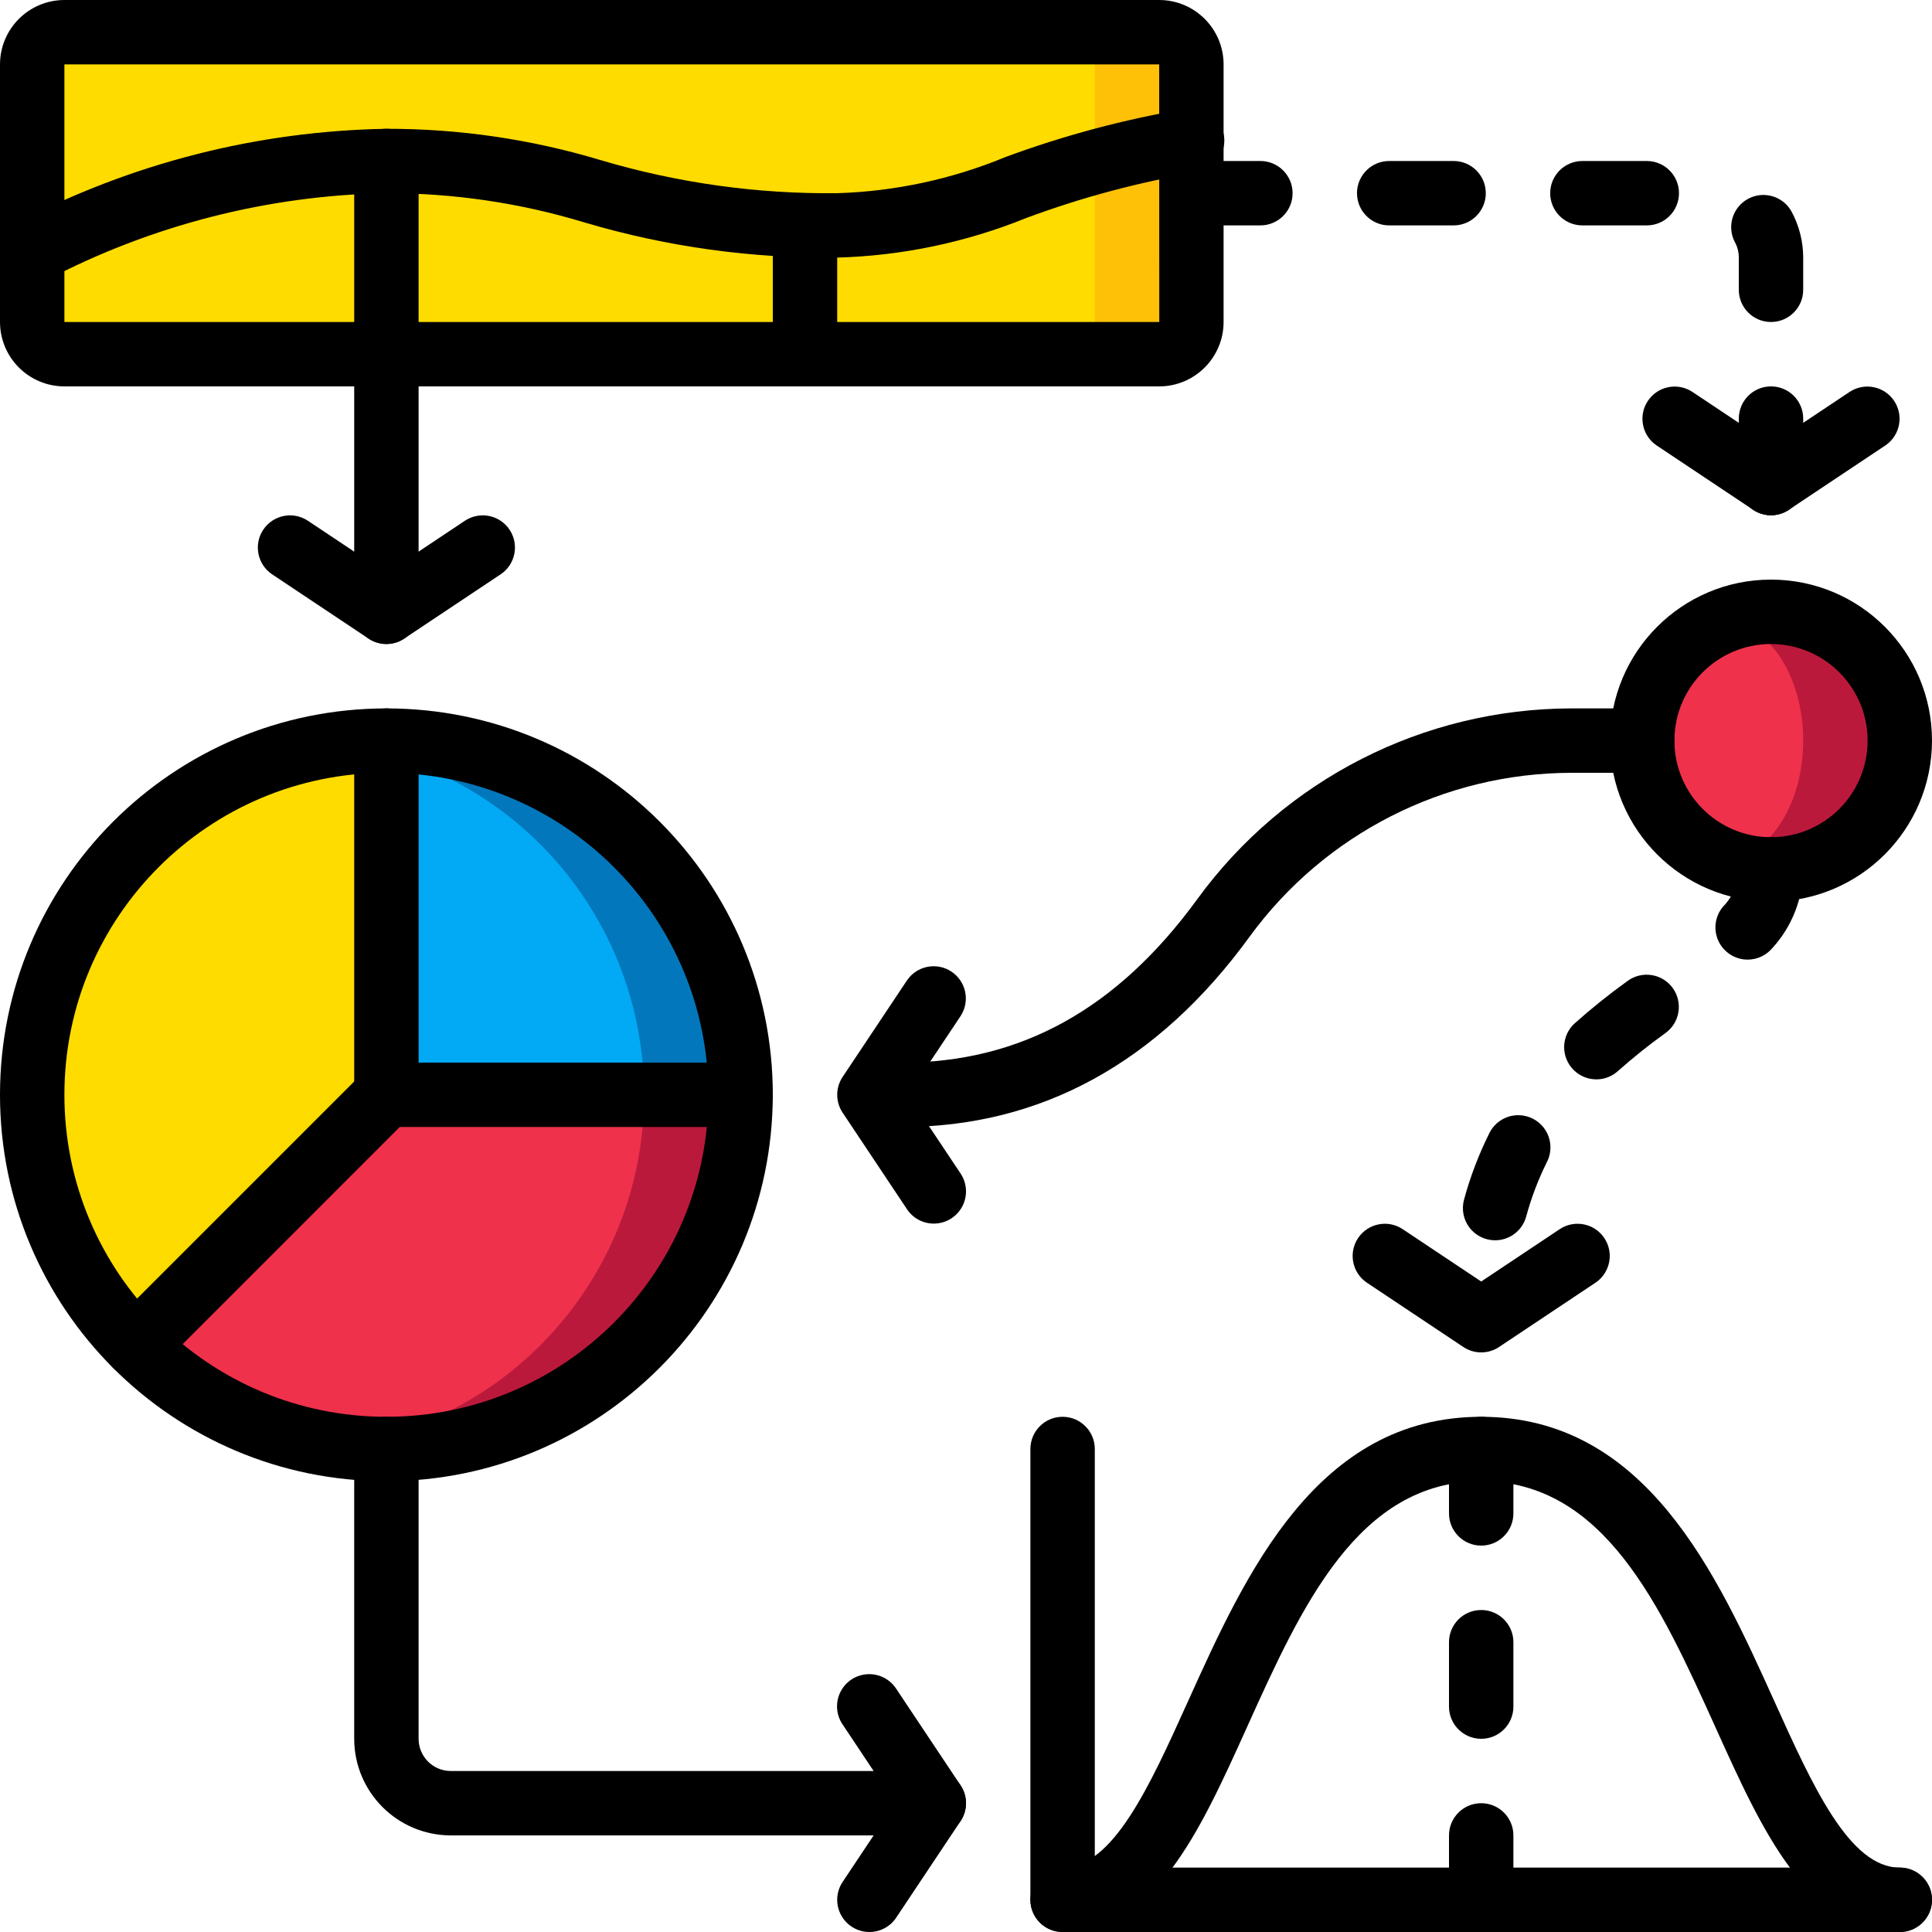 <svg height="512pt" viewBox="0 0 512 512" width="512pt" xmlns="http://www.w3.org/2000/svg"><path d="m196.266 290.133c.016 24.898-9.871 48.785-27.477 66.391-17.605 17.605-41.488 27.492-66.391 27.477-4.285.035-8.562-.281-12.797-.938-46.449-6.363-81.066-46.047-81.066-92.93 0-46.883 34.617-86.566 81.066-92.926 4.234-.66 8.512-.973 12.797-.941 24.902-.012 48.785 9.871 66.391 27.477 17.605 17.609 27.492 41.492 27.477 66.391zm0 0" fill="#bb193b"/><path d="m170.668 290.133c.051 46.902-34.594 86.613-81.066 92.93-46.449-6.363-81.066-46.047-81.066-92.93 0-46.883 34.617-86.566 81.066-92.926 46.473 6.312 81.117 46.023 81.066 92.926zm0 0" fill="#ef314c"/><path d="m17.066 8.535h290.133c4.715 0 8.535 3.82 8.535 8.531v68.266c0 4.715-3.82 8.535-8.535 8.535h-290.133c-4.711 0-8.531-3.82-8.531-8.535v-68.266c0-4.711 3.82-8.531 8.531-8.531zm0 0" fill="#fec108"/><path d="m17.066 8.535h264.535c4.711 0 8.531 3.82 8.531 8.531v68.266c0 4.715-3.82 8.535-8.531 8.535h-264.535c-4.711 0-8.531-3.82-8.531-8.535v-68.266c0-4.711 3.82-8.531 8.531-8.531zm0 0" fill="#ffdc00"/><path d="m196.266 290.133h-93.867v-93.867c24.902-.012 48.785 9.871 66.391 27.477 17.605 17.609 27.492 41.492 27.477 66.391zm0 0" fill="#0377bc"/><path d="m170.668 290.133h-68.27v-90.281c40.41 11.406 68.301 48.293 68.27 90.281zm0 0" fill="#02a9f4"/><path d="m102.398 196.266v93.867l-66.387 66.391c-26.836-26.855-34.859-67.227-20.328-102.301 14.527-35.074 48.75-57.945 86.715-57.957zm0 0" fill="#ffdc00"/><path d="m503.465 196.266c.004 9.055-3.59 17.738-9.992 24.141s-15.086 9.996-24.141 9.992c-4.395.035-8.754-.836-12.797-2.559-12.891-5.184-21.336-17.68-21.336-31.574 0-13.891 8.445-26.391 21.336-31.574 4.043-1.719 8.402-2.594 12.797-2.559 9.055-.004 17.738 3.594 24.141 9.996s9.996 15.086 9.992 24.137zm0 0" fill="#bb193b"/><path d="m477.867 196.266c0-17.438-9.551-31.574-21.332-31.574-11.785 0-21.336 14.137-21.336 31.574s9.551 31.574 21.336 31.574c11.781 0 21.332-14.137 21.332-31.574zm0 0" fill="#ef314c"/><path d="m307.199 102.398h-290.133c-9.422-.012-17.055-7.645-17.066-17.066v-68.266c.012-9.422 7.645-17.055 17.066-17.066h290.133c9.422.012 17.055 7.645 17.066 17.066v68.266c-.012 9.422-7.645 17.055-17.066 17.066zm-290.133-85.332v68.266h290.152l-.02-68.266zm0 0"/><path d="m8.543 75.133c-3.938.004-7.363-2.688-8.297-6.508-.934-3.824.867-7.789 4.363-9.602 30.215-15.789 63.699-24.312 97.789-24.891 19.273-.035 38.441 2.773 56.895 8.336 20.305 6.02 41.395 8.965 62.574 8.73 15.293-.473 30.375-3.707 44.516-9.551 15.566-5.762 31.641-10.047 48.008-12.805 3.047-.559 6.152.578 8.121 2.965 1.969 2.391 2.488 5.656 1.359 8.539-1.129 2.883-3.73 4.926-6.797 5.344-15.391 2.605-30.5 6.656-45.133 12.094-15.934 6.453-32.891 10.004-50.074 10.48-22.672.27-45.25-2.871-66.988-9.316-17.012-5.168-34.699-7.781-52.48-7.75-31.355.57-62.152 8.438-89.941 22.977-1.207.629-2.551.957-3.914.957zm0 0"/><path d="m102.398 102.398c-4.711 0-8.531-3.82-8.531-8.531v-51.199c0-4.715 3.82-8.535 8.531-8.535 4.715 0 8.535 3.82 8.535 8.535v51.199c0 4.711-3.82 8.531-8.535 8.531zm0 0"/><path d="m213.332 102.398c-4.711 0-8.531-3.82-8.531-8.531v-34.133c0-4.715 3.82-8.535 8.531-8.535 4.715 0 8.535 3.82 8.535 8.535v34.133c0 4.711-3.82 8.531-8.535 8.531zm0 0"/><path d="m469.332 238.934c-23.562 0-42.664-19.102-42.664-42.668 0-23.562 19.102-42.664 42.664-42.664 23.566 0 42.668 19.102 42.668 42.664-.027 23.555-19.113 42.641-42.668 42.668zm0-68.266c-14.137 0-25.598 11.461-25.598 25.598 0 14.141 11.461 25.602 25.598 25.602 14.141 0 25.602-11.461 25.602-25.602-.016-14.133-11.469-25.582-25.602-25.598zm0 0"/><path d="m469.332 136.535c-4.711 0-8.531-3.824-8.531-8.535v-17.066c0-4.715 3.82-8.535 8.531-8.535 4.715 0 8.535 3.82 8.535 8.535v17.066c0 4.711-3.82 8.535-8.535 8.535zm0-51.203c-4.711 0-8.531-3.82-8.531-8.531v-8.535c.004-1.434-.355-2.844-1.043-4.098-2.168-4.129-.621-9.23 3.473-11.461s9.219-.766 11.512 3.293c2.047 3.766 3.121 7.98 3.125 12.266v8.535c0 4.711-3.82 8.531-8.535 8.531zm-32.914-25.598h-17.066c-4.715 0-8.535-3.82-8.535-8.535 0-4.711 3.82-8.531 8.535-8.531h17.066c4.711 0 8.531 3.82 8.531 8.531 0 4.715-3.82 8.535-8.531 8.535zm-51.199 0h-17.07c-4.711 0-8.531-3.82-8.531-8.535 0-4.711 3.82-8.531 8.531-8.531h17.07c4.711 0 8.531 3.82 8.531 8.531 0 4.715-3.82 8.535-8.531 8.535zm-51.203 0h-17.066c-4.711 0-8.531-3.82-8.531-8.535 0-4.711 3.82-8.531 8.531-8.531h17.066c4.715 0 8.535 3.82 8.535 8.531 0 4.715-3.82 8.535-8.535 8.535zm0 0"/><path d="m469.344 136.535c-3.762 0-7.082-2.457-8.176-6.059-1.094-3.598.301-7.488 3.434-9.578l25.598-17.066c3.922-2.559 9.172-1.484 11.77 2.41 2.598 3.898 1.57 9.156-2.301 11.789l-25.602 17.07c-1.398.93-3.043 1.43-4.723 1.434zm0 0"/><path d="m469.324 136.535c-1.68-.004-3.324-.504-4.723-1.434l-25.602-17.07c-3.871-2.633-4.898-7.891-2.301-11.789 2.598-3.895 7.848-4.969 11.766-2.41l25.602 17.066c3.129 2.09 4.523 5.98 3.434 9.578-1.094 3.602-4.414 6.059-8.176 6.059zm0 0"/><path d="m247.477 324.266c-2.859.008-5.527-1.422-7.109-3.801l-17.066-25.598c-1.91-2.867-1.91-6.602 0-9.469l17.066-25.598c2.633-3.871 7.895-4.898 11.789-2.301 3.898 2.598 4.973 7.848 2.41 11.766l-13.91 20.867 13.91 20.867c1.746 2.617 1.91 5.98.426 8.758-1.484 2.773-4.371 4.508-7.516 4.508zm0 0"/><path d="m230.391 512c-3.145-.004-6.031-1.738-7.516-4.512-1.484-2.773-1.32-6.137.426-8.754l13.906-20.867-13.906-20.867c-1.727-2.535-1.957-5.805-.605-8.559 1.352-2.754 4.074-4.57 7.137-4.758s5.988 1.281 7.668 3.852l17.066 25.598c1.906 2.867 1.906 6.602 0 9.469l-17.066 25.598c-1.582 2.379-4.254 3.805-7.109 3.801zm0 0"/><path d="m392.535 358.398c-1.688.004-3.336-.496-4.734-1.434l-25.602-17.066c-3.871-2.633-4.898-7.895-2.301-11.789 2.598-3.895 7.848-4.973 11.77-2.41l20.867 13.91 20.863-13.91c3.922-2.562 9.172-1.484 11.77 2.41 2.598 3.895 1.57 9.156-2.301 11.789l-25.602 17.066c-1.398.938-3.047 1.438-4.73 1.434zm0 0"/><path d="m102.398 170.668c-1.684 0-3.332-.5-4.73-1.434l-25.602-17.066c-3.871-2.633-4.898-7.895-2.301-11.793 2.598-3.895 7.848-4.969 11.77-2.406l20.863 13.906 20.867-13.91c3.922-2.559 9.172-1.484 11.77 2.41s1.57 9.156-2.301 11.789l-25.602 17.066c-1.398.938-3.047 1.438-4.734 1.438zm0 0"/><path d="m102.398 392.535c-56.551 0-102.398-45.848-102.398-102.402 0-56.555 45.848-102.398 102.398-102.398 56.555 0 102.402 45.844 102.402 102.398-.062 56.527-45.871 102.34-102.402 102.402zm0-187.734c-47.125 0-85.332 38.203-85.332 85.332 0 47.129 38.207 85.332 85.332 85.332 47.129 0 85.336-38.203 85.336-85.332-.055-47.105-38.23-85.277-85.336-85.332zm0 0"/><path d="m238.934 298.668c-4.715 0-8.535-3.82-8.535-8.535 0-4.711 3.82-8.531 8.535-8.531 31.523 0 57.184-14.203 78.434-43.418 23.09-31.648 59.891-50.391 99.066-50.449h18.766c4.715 0 8.535 3.82 8.535 8.531 0 4.715-3.82 8.535-8.535 8.535h-18.766c-33.719.051-65.391 16.18-85.266 43.414-24.344 33.477-55.375 50.453-92.234 50.453zm0 0"/><path d="m36.035 365.031c-3.453 0-6.562-2.078-7.883-5.266-1.32-3.188-.594-6.859 1.848-9.301l66.367-66.363c1.598-1.602 3.77-2.5 6.031-2.5h93.867c4.715 0 8.535 3.82 8.535 8.531 0 4.715-3.82 8.535-8.535 8.535h-90.332l-63.863 63.867c-1.602 1.602-3.773 2.5-6.035 2.496zm0 0"/><path d="m102.398 298.668c-4.711 0-8.531-3.82-8.531-8.535v-93.867c0-4.711 3.82-8.531 8.531-8.531 4.715 0 8.535 3.82 8.535 8.531v93.867c0 4.715-3.82 8.535-8.535 8.535zm0 0"/><path d="m503.465 512h-221.863c-4.715 0-8.535-3.82-8.535-8.535v-119.465c0-4.711 3.82-8.535 8.535-8.535 4.711 0 8.531 3.824 8.531 8.535v110.934h213.332c4.715 0 8.535 3.82 8.535 8.531 0 4.715-3.82 8.535-8.535 8.535zm0 0"/><path d="m503.465 512c-24.348 0-36.266-26.383-48.883-54.324-14.473-32.027-29.434-65.141-62.047-65.141-32.617 0-47.578 33.113-62.051 65.141-12.617 27.941-24.535 54.324-48.883 54.324-4.715 0-8.535-3.82-8.535-8.535 0-4.711 3.82-8.531 8.535-8.531 13.332 0 23.047-21.504 33.332-44.289 15.137-33.488 33.965-75.18 77.602-75.18 43.633 0 62.461 41.691 77.598 75.18 10.285 22.785 20 44.289 33.332 44.289 4.715 0 8.535 3.82 8.535 8.531 0 4.715-3.82 8.535-8.535 8.535zm0 0"/><path d="m392.535 409.602c-4.715 0-8.535-3.82-8.535-8.535v-17.066c0-4.711 3.82-8.535 8.535-8.535 4.711 0 8.531 3.824 8.531 8.535v17.066c0 4.715-3.82 8.535-8.531 8.535zm0 0"/><path d="m392.535 512c-4.715 0-8.535-3.82-8.535-8.535v-17.066c0-4.711 3.82-8.531 8.535-8.531 4.711 0 8.531 3.82 8.531 8.531v17.066c0 4.715-3.82 8.535-8.531 8.535zm0 0"/><path d="m392.535 460.801c-4.715 0-8.535-3.82-8.535-8.535v-17.066c0-4.711 3.82-8.531 8.535-8.531 4.711 0 8.531 3.82 8.531 8.531v17.066c0 4.715-3.82 8.535-8.531 8.535zm0 0"/><path d="m247.465 486.398h-128c-14.129-.016-25.582-11.465-25.598-25.598v-76.801c0-4.711 3.82-8.535 8.531-8.535 4.715 0 8.535 3.824 8.535 8.535v76.801c.004 4.711 3.82 8.531 8.531 8.531h128c4.715 0 8.535 3.82 8.535 8.535 0 4.711-3.82 8.531-8.535 8.531zm0 0"/><path d="m396.227 328.691c-2.664.004-5.176-1.234-6.793-3.352-1.617-2.113-2.152-4.863-1.449-7.43 1.633-6.02 3.855-11.867 6.633-17.453 1.312-2.809 4.047-4.684 7.137-4.898 3.094-.211 6.059 1.266 7.75 3.867 1.688 2.598 1.832 5.91.379 8.648-2.273 4.59-4.094 9.391-5.434 14.336-1.012 3.707-4.383 6.281-8.223 6.281zm26.824-42.648c-3.531-.004-6.695-2.176-7.965-5.473-1.266-3.293-.375-7.031 2.246-9.395 4.473-3.988 9.152-7.738 14.02-11.234 3.809-2.773 9.148-1.938 11.922 1.875 2.777 3.812 1.938 9.148-1.875 11.926-4.383 3.141-8.598 6.512-12.629 10.098-1.566 1.422-3.605 2.207-5.719 2.203zm40.09-31.734c-3.332 0-6.355-1.938-7.75-4.965-1.395-3.023-.898-6.582 1.266-9.113 2.574-2.637 4.055-6.148 4.145-9.832 0-4.711 3.82-8.531 8.531-8.531 4.715 0 8.535 3.82 8.535 8.531-.062 7.758-2.996 15.215-8.242 20.926-1.621 1.895-3.992 2.984-6.484 2.984zm0 0"/><path d="m102.398 170.668c-4.711 0-8.531-3.82-8.531-8.535v-68.266c0-4.715 3.82-8.535 8.531-8.535 4.715 0 8.535 3.82 8.535 8.535v68.266c0 4.715-3.82 8.535-8.535 8.535zm0 0"/></svg>